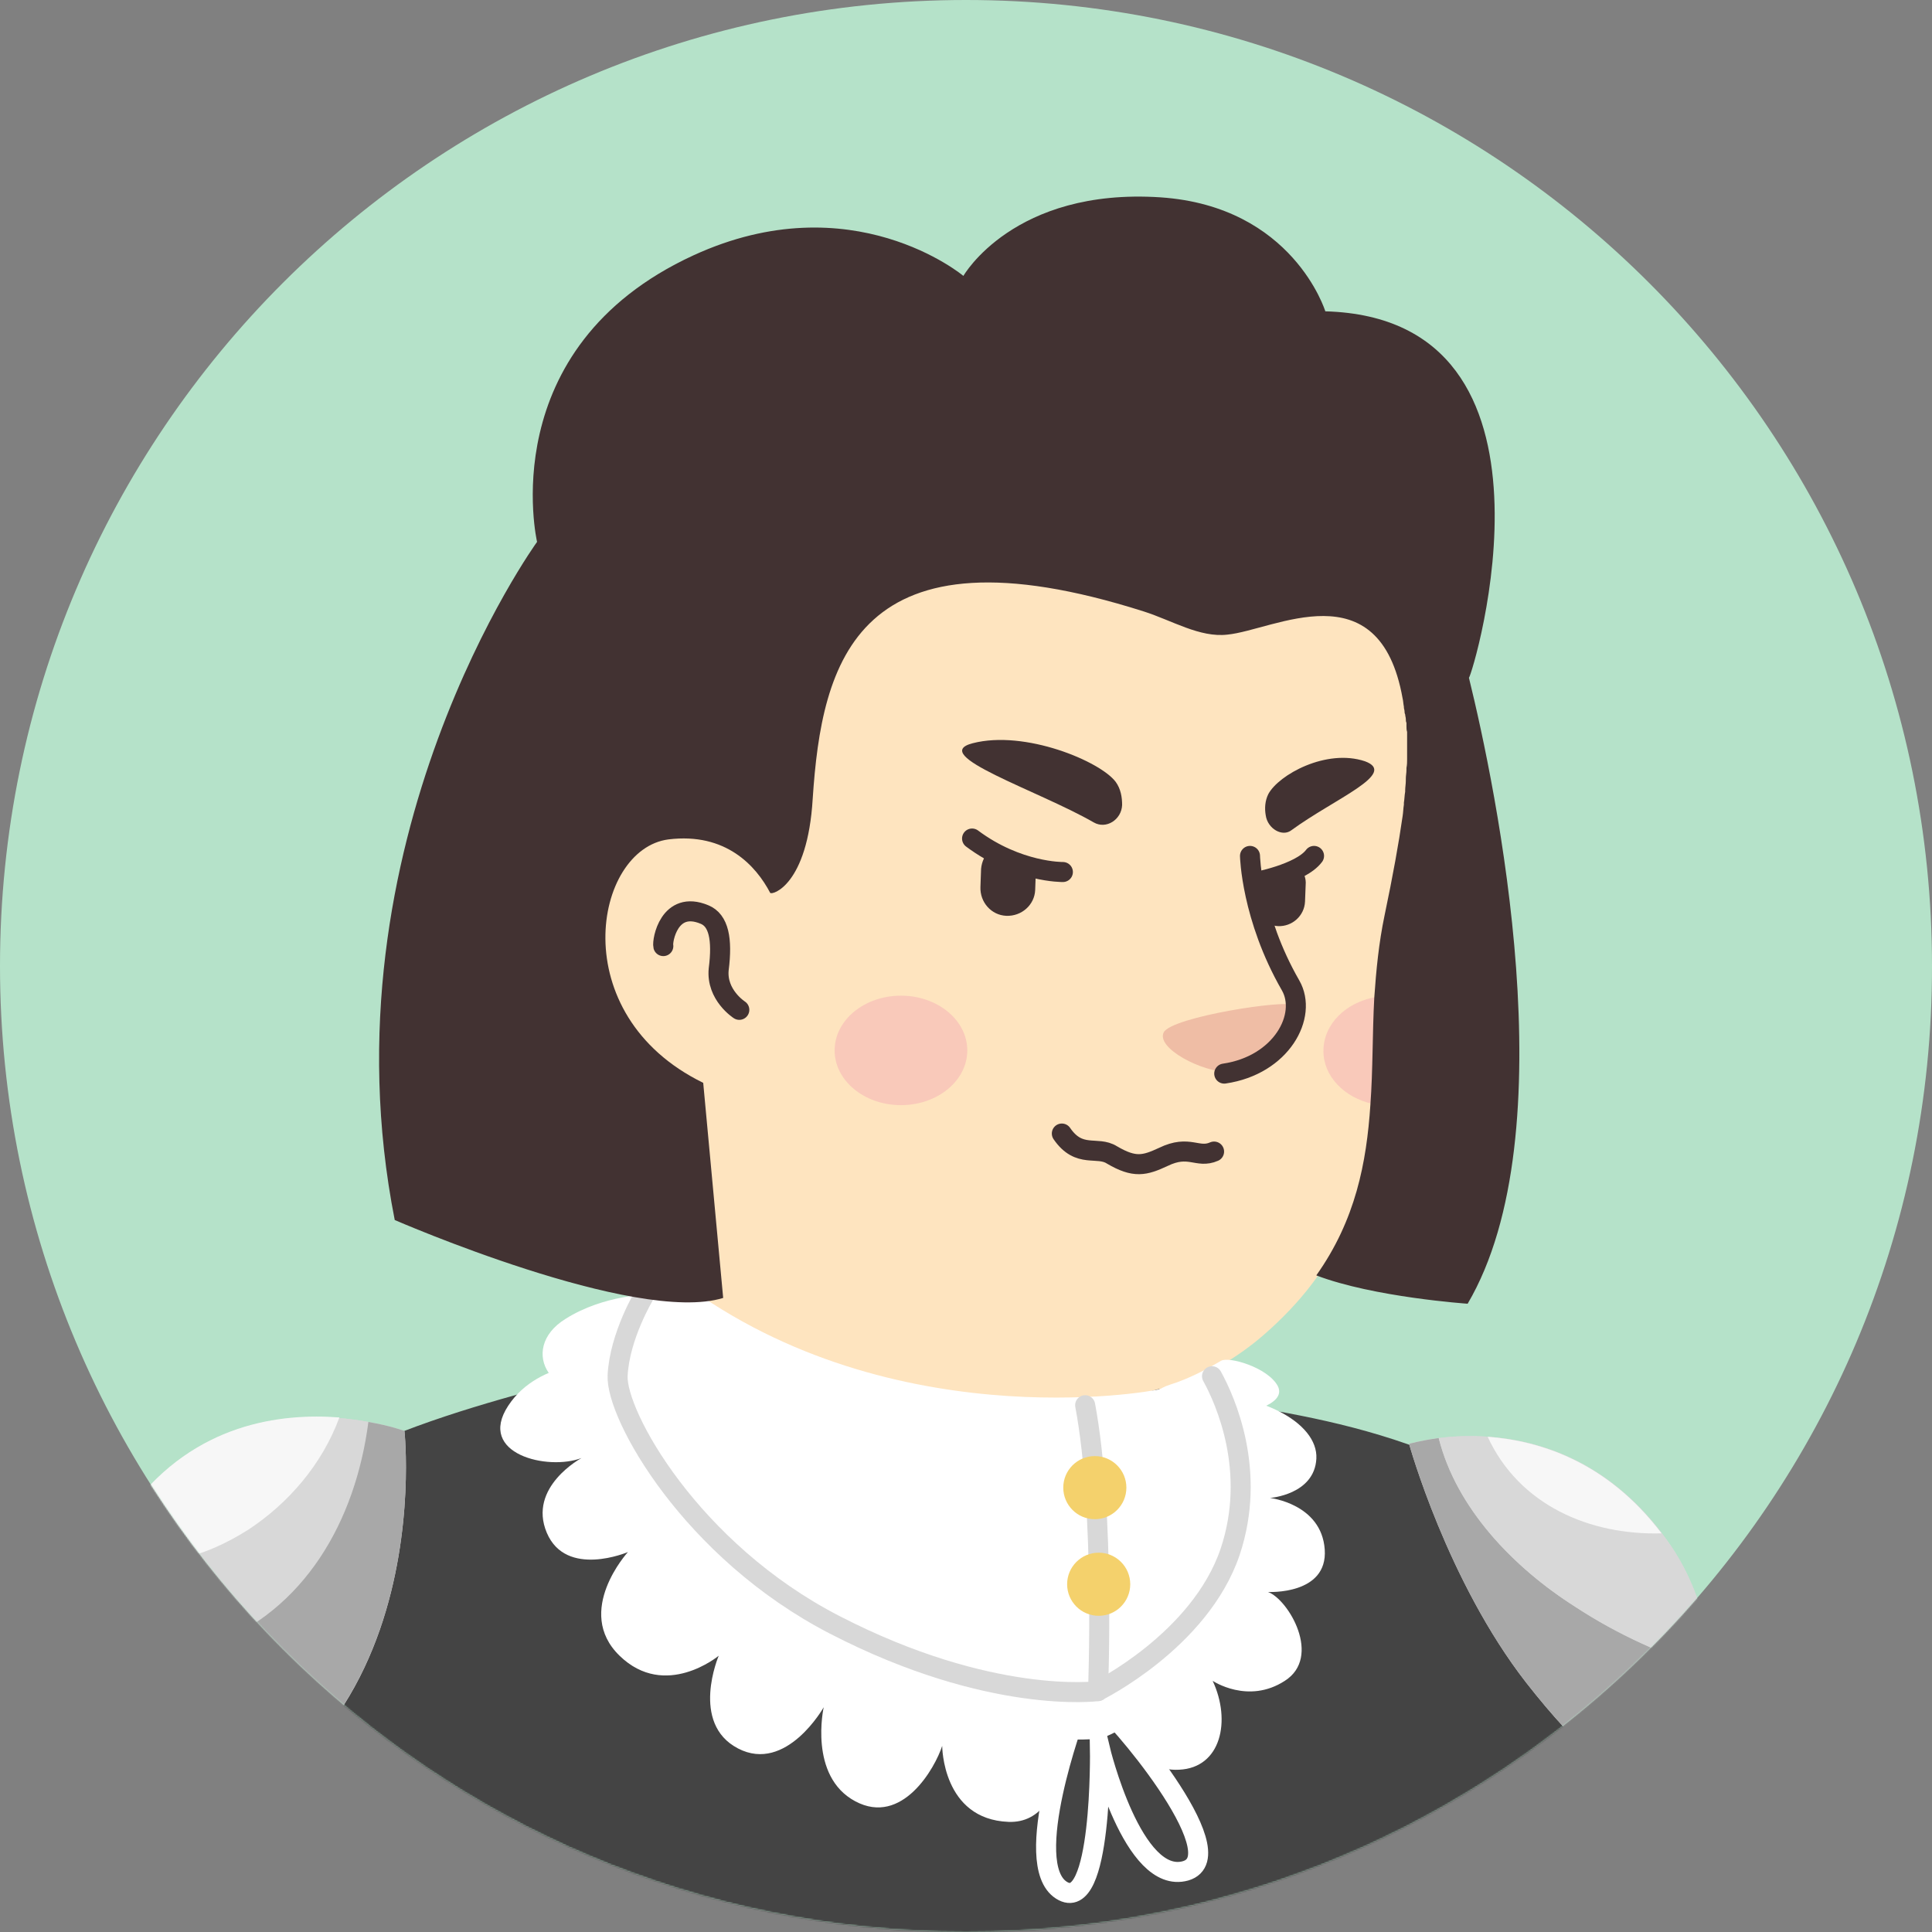 <svg width="1300" height="1300" viewBox="0 0 1300 1300" fill="none" xmlns="http://www.w3.org/2000/svg">
<rect x="0" y="0" width="1300" height="1300" fill="#808080" stroke="none"/>
<path d="M650 1300C290.71 1300 0 1008.86 0 650C0 290.71 291.141 0 650 0C1009.29 0 1300 291.141 1300 650C1300.43 1009.29 1009.29 1300 650 1300Z" fill="#B5E2C9"/>
<mask id="mask0_32_1482" style="mask-type:alpha" maskUnits="userSpaceOnUse" x="0" y="0" width="1300" height="1300">
<path d="M650 1300C290.71 1300 0 1008.86 0 650C0 290.71 291.141 0 650 0C1009.29 0 1300 291.141 1300 650C1300.43 1009.29 1009.29 1300 650 1300Z" fill="#F7C0B5"/>
</mask>
<g mask="url(#mask0_32_1482)">
<path d="M1015.73 1197.33C1012.7 1199.5 1009.23 1201.66 1006.2 1203.83C1002.73 1206 999.698 1208.16 996.231 1209.9C993.198 1211.63 990.598 1213.36 987.565 1215.1C987.131 1215.53 986.698 1215.53 986.265 1215.96C976.298 1222.03 965.898 1227.66 955.498 1232.86C952.465 1234.6 948.998 1236.33 945.965 1237.63C945.965 1237.63 945.531 1238.06 945.098 1238.06C941.631 1239.8 938.165 1241.53 934.698 1243.26C927.765 1246.73 920.398 1249.76 913.465 1252.8C909.998 1254.53 906.098 1255.83 902.631 1257.13C899.165 1258.43 895.265 1260.16 891.798 1261.46C888.331 1262.76 884.431 1264.5 880.965 1265.8C880.965 1265.8 880.965 1265.8 880.531 1265.8C877.065 1267.1 873.165 1268.4 869.698 1269.7C861.898 1272.3 853.665 1274.9 845.865 1277.5C843.265 1278.36 840.231 1279.23 837.631 1280.1C829.398 1282.7 821.165 1284.86 812.931 1286.6C809.898 1287.46 806.865 1287.9 803.398 1288.76C795.598 1290.5 787.365 1292.23 779.565 1293.96C777.831 1294.4 776.531 1294.4 774.798 1294.83C772.198 1295.26 769.165 1295.7 766.565 1296.13C762.665 1296.56 759.198 1297.43 755.298 1297.86C753.565 1298.3 751.831 1298.3 750.098 1298.73C747.931 1299.16 745.331 1299.6 742.731 1299.6C735.798 1300.46 728.431 1301.33 721.498 1302.2C719.331 1302.63 716.731 1302.63 714.565 1303.06H714.131C711.098 1303.5 708.065 1303.5 705.031 1303.93C701.998 1304.36 698.965 1304.36 695.931 1304.36C694.198 1304.36 692.031 1304.8 690.298 1304.8C686.831 1304.8 683.798 1305.23 680.765 1305.23C676.431 1305.23 672.531 1305.66 668.198 1305.66C663.865 1305.66 659.965 1305.66 655.631 1305.66C652.598 1305.66 649.565 1305.66 646.531 1305.66C464.098 1303.06 299.431 1225.5 182.431 1102.43C182.431 1102.43 182.431 1102 181.998 1102C195.431 1075.56 245.265 1027.9 297.265 988.464C363.131 938.631 456.298 907.865 456.298 907.865C456.298 907.865 517.398 897.898 744.031 945.131C916.931 981.531 990.598 1129.3 1015.73 1197.33Z" fill="#FEE4BF"/>
<path d="M792.132 1065.16C783.032 1109.8 724.098 1136.23 624.865 1096.36C503.098 1046.96 456.298 907.865 456.298 907.865C449.799 808.198 434.632 722.831 434.632 722.831C575.465 710.698 741.865 875.365 741.865 875.365L760.932 956.831C762.665 963.764 766.132 969.831 771.332 974.165C780.432 989.764 798.198 1036.56 792.132 1065.16Z" fill="#FEE4BF"/>
<path d="M771.331 974.598C688.565 970.265 627.465 958.131 562.031 840.698C617.498 889.665 682.931 908.298 751.831 916.965L760.931 956.831C762.665 964.198 766.131 970.265 771.331 974.598Z" fill="#EFBDA5"/>
<path d="M942.498 452.431C950.298 488.831 954.198 518.298 932.965 615.365C911.731 712.431 952.464 809.498 850.198 898.331C781.298 958.131 660.831 969.398 564.631 903.965C532.131 881.865 502.231 851.098 477.965 810.798C458.898 779.165 436.798 749.265 412.098 721.965C377.865 684.698 336.698 609.731 357.065 477.131C389.998 261.331 603.631 236.631 729.731 260.465C855.831 284.298 921.265 356.231 942.498 452.431Z" fill="#FEE4BF"/>
<path d="M527.797 621.865C527.797 621.865 514.364 556.865 451.097 564.665C396.497 571.598 377.431 702.465 501.364 738.865" fill="#FEE4BF"/>
<path d="M497.465 679.498C497.465 679.498 481.865 669.531 483.598 652.198C486.198 631.831 483.598 619.265 474.065 615.365C450.231 605.398 445.465 633.131 446.331 636.598" stroke="#423232" stroke-width="13.479" stroke-miterlimit="10" stroke-linecap="round" stroke-linejoin="round"/>
<path d="M828.097 721.531C828.097 721.531 844.564 722.398 860.164 703.765C868.831 693.365 876.197 680.365 871.431 676.465C866.664 672.131 788.231 684.265 783.031 694.665C777.831 705.065 808.164 721.531 828.097 721.531Z" fill="#EFBDA5"/>
<path d="M841.098 575.931C841.098 575.931 841.965 617.098 868.398 663.031C880.098 683.398 862.331 716.765 823.765 722.398" stroke="#423232" stroke-width="13.479" stroke-miterlimit="10" stroke-linecap="round" stroke-linejoin="round"/>
<path opacity="0.42" d="M606.232 743.631C630.883 743.631 650.866 727.14 650.866 706.798C650.866 686.455 630.883 669.965 606.232 669.965C581.582 669.965 561.599 686.455 561.599 706.798C561.599 727.14 581.582 743.631 606.232 743.631Z" fill="#F2A5B2"/>
<path opacity="0.42" d="M926.031 670.831C924.731 695.098 925.164 718.931 923.431 742.765C904.364 738.431 890.498 724.131 890.498 707.231C890.498 689.031 905.664 674.298 926.031 670.831Z" fill="#F2A5B2"/>
<path d="M1159.61 1463.81H32.081C32.081 1463.81 28.614 1190.81 125.248 1063.84C195.881 970.672 324.581 945.972 403.448 923.005C423.814 917.372 441.581 910.872 456.314 906.972C461.081 919.972 509.181 1047.37 624.448 1094.17C723.681 1134.47 782.614 1107.61 791.714 1062.97C797.348 1034.37 779.581 987.572 770.481 972.405C765.281 968.072 761.814 961.572 760.081 955.072L756.614 940.772C764.414 939.038 771.781 936.872 779.581 934.705C783.481 935.572 787.381 936.438 791.281 937.305C847.181 950.738 963.314 953.338 1060.38 1035.24C1173.48 1128.84 1159.61 1463.81 1159.61 1463.81Z" fill="#444444"/>
<path d="M741.015 1169.57C713.282 1174.77 526.082 1161.77 429.015 1032.2C389.148 978.905 396.515 929.505 409.082 905.672C419.915 884.872 444.615 857.138 452.415 857.572V858.005C593.248 968.072 773.082 936.872 780.448 934.705C782.615 933.838 785.215 933.405 787.382 932.538C812.082 946.405 841.982 979.772 839.815 1035.67C836.782 1114.54 760.948 1163.51 741.015 1169.57Z" fill="white"/>
<path d="M409.081 916.938C409.081 916.938 363.148 913.472 341.914 945.972C320.681 978.472 368.781 989.738 391.314 981.072C391.314 981.072 354.914 1000.57 367.914 1031.34C380.914 1062.1 422.514 1044.34 422.514 1044.34C422.514 1044.34 386.114 1084.2 416.881 1114.1C447.648 1144 483.614 1114.1 483.614 1114.1C483.614 1114.1 464.114 1159.6 496.614 1176.5C529.114 1193.4 554.248 1148.77 554.248 1148.77C554.248 1148.77 543.848 1195.14 575.481 1212.04C607.114 1228.94 629.214 1189.5 633.981 1174.77C633.981 1174.77 633.981 1224.17 678.614 1225.9C723.248 1227.64 718.481 1143.14 718.481 1143.14L409.081 916.938Z" fill="white"/>
<path d="M751.415 1159.6C751.415 1159.6 765.282 1192.54 793.448 1190.8C821.615 1189.5 828.548 1157.87 815.982 1131C815.982 1131 839.815 1147.04 864.515 1131C889.648 1114.97 867.115 1076.4 853.248 1071.2C853.248 1071.2 893.548 1073.37 891.382 1042.6C889.215 1011.84 854.548 1007.94 854.548 1007.94C854.548 1007.94 884.448 1005.77 885.748 981.505C887.048 957.238 847.182 934.705 791.282 937.305C791.282 937.305 810.348 1006.2 791.715 1063.4C773.948 1119.74 751.415 1159.6 751.415 1159.6Z" fill="white"/>
<path d="M437.248 871.005C437.248 871.005 406.482 871.005 380.482 887.472C347.548 907.838 370.948 948.572 418.182 934.272C465.415 919.972 437.248 871.005 437.248 871.005Z" fill="white"/>
<path d="M834.614 951.172C834.614 951.172 866.681 945.972 859.748 932.538C852.814 919.972 826.814 912.605 821.614 915.638C812.081 921.272 799.948 927.772 787.381 931.672C754.014 942.505 825.514 957.672 834.614 951.172Z" fill="white"/>
<path d="M723.682 1153.97C723.682 1153.97 686.415 1254.07 714.148 1271.84C741.882 1289.61 740.148 1176.94 740.148 1176.94C740.148 1176.94 762.248 1268.81 797.782 1258.84C832.882 1248.44 747.515 1149.21 741.015 1147.47" stroke="white" stroke-width="13.479" stroke-miterlimit="10" stroke-linecap="round"/>
<path d="M272.148 962.872C272.148 962.872 300.748 1225.47 53.748 1245.4C53.748 1245.4 13.881 1113.67 89.281 1014C159.048 921.272 272.148 962.872 272.148 962.872Z" fill="#D8D8D8"/>
<path d="M247.881 956.805C210.614 949.872 139.114 947.705 88.848 1014C61.981 1049.97 49.414 1089.84 45.081 1126.67C77.581 1125.37 110.081 1119.74 141.281 1107.6C204.981 1083.34 239.214 1023.1 247.881 956.805Z" fill="#D8D8D8"/>
<path d="M167.282 1029.17C194.148 1011.41 216.682 985.405 228.382 953.772C188.948 950.738 131.315 957.672 88.848 1013.57C82.782 1021.81 77.582 1030.04 72.815 1038.27C101.848 1059.94 137.815 1047.81 167.282 1029.17Z" fill="#F7F7F7"/>
<path d="M272.147 962.872C272.147 962.872 263.047 959.405 247.881 956.805C239.214 1023.54 204.981 1083.77 141.281 1107.61C110.081 1119.74 78.014 1125.81 45.081 1126.67C36.847 1191.67 53.314 1245.41 53.314 1245.41C300.747 1225.47 272.147 962.872 272.147 962.872Z" fill="#A8A8A8"/>
<path d="M948.146 971.538C948.146 971.538 973.713 1063.84 1027.01 1132.31C1061.25 1176.07 1097.65 1210.31 1149.21 1235.44C1149.21 1235.44 1174.78 1113.67 1124.51 1040.44C1054.75 938.172 948.146 971.538 948.146 971.538Z" fill="#D8D8D8"/>
<path d="M968.08 967.638C955.513 969.372 948.146 971.538 948.146 971.538C948.146 971.538 973.713 1063.84 1027.01 1132.3C1061.25 1176.07 1097.65 1210.3 1149.21 1235.44C1149.21 1235.44 1160.48 1181.71 1153.11 1124.07C1119.75 1114.11 1088.11 1099.8 1059.95 1081.17C1018.35 1054.74 980.213 1014.87 968.08 967.638Z" fill="#A8A8A8"/>
<path d="M968.082 967.638C979.782 1014.87 1018.35 1054.74 1059.95 1081.17C1088.12 1099.37 1119.75 1114.1 1153.12 1124.07C1149.65 1095.04 1140.98 1065.14 1124.52 1040.44C1073.38 965.472 1002.32 963.305 968.082 967.638Z" fill="#D8D8D8"/>
<path d="M1118.01 1031.77C1081.18 983.238 1035.68 969.372 1001.01 966.772C1022.25 1012.71 1069.48 1033.07 1118.01 1031.77Z" fill="#F7F7F7"/>
<path d="M433.781 871.005C433.781 871.005 416.881 898.738 415.581 925.605C414.281 952.038 464.981 1043.47 561.614 1093.3C666.481 1147.47 738.414 1137.94 738.414 1137.94C738.414 1137.94 807.314 1104.14 827.68 1044.34C845.88 990.172 824.647 942.505 815.547 926.038" stroke="#D8D8D8" stroke-width="13.479" stroke-miterlimit="10" stroke-linecap="round"/>
<path d="M738.848 1137.94C738.848 1137.94 743.615 1016.61 730.182 945.538" stroke="#D8D8D8" stroke-width="13.479" stroke-miterlimit="10" stroke-linecap="round"/>
<path d="M736.682 1022.24C748.408 1022.24 757.915 1012.73 757.915 1001C757.915 989.278 748.408 979.772 736.682 979.772C724.955 979.772 715.448 989.278 715.448 1001C715.448 1012.73 724.955 1022.24 736.682 1022.24Z" fill="#F4D16C"/>
<path d="M739.281 1087.24C751.008 1087.24 760.514 1077.73 760.514 1066C760.514 1054.28 751.008 1044.77 739.281 1044.77C727.554 1044.77 718.048 1054.28 718.048 1066C718.048 1077.73 727.554 1087.24 739.281 1087.24Z" fill="#F4D16C"/>
<path d="M715.185 586.763C715.185 586.763 684.851 587.197 654.084 564.23" stroke="#423232" stroke-width="13.479" stroke-miterlimit="10" stroke-linecap="round" stroke-linejoin="round"/>
<path d="M843.884 593.697C843.884 593.697 875.084 588.063 884.184 575.93" stroke="#423232" stroke-width="13.479" stroke-miterlimit="10" stroke-linecap="round" stroke-linejoin="round"/>
<path d="M735.985 553.397C744.219 558.163 754.619 551.663 755.052 541.697C755.052 536.497 754.185 530.863 750.719 526.097C740.319 512.23 689.619 490.997 654.519 500.097C624.185 507.897 698.285 531.73 735.985 553.397Z" fill="#423232"/>
<path d="M869.02 558.597C862.953 563.363 852.987 557.73 851.687 548.63C850.82 543.863 851.253 538.663 853.42 534.33C860.353 521.33 892.42 503.563 918.42 512.23C940.953 520.463 898.053 537.363 869.02 558.597Z" fill="#423232"/>
<path d="M666.218 572.03C662.751 575.063 660.585 579.83 660.151 584.596L659.718 596.73C659.285 607.13 667.085 615.796 677.051 616.23C687.451 616.663 696.118 608.863 696.551 598.896L696.985 586.763C696.985 586.33 696.985 585.896 696.985 585.463C685.718 584.596 675.751 579.83 666.218 572.03Z" fill="#423232"/>
<path d="M843.885 592.83C843.885 593.263 843.885 593.263 843.885 593.697L843.452 604.963C843.019 614.497 850.386 622.73 859.919 623.163C869.452 623.597 877.686 616.23 878.119 606.697L878.552 595.43C878.986 591.097 877.252 587.197 875.086 584.163C865.552 589.797 855.152 591.097 843.885 592.83Z" fill="#423232"/>
<path d="M816.925 774.866C805.693 779.808 800.302 769.924 782.779 778.46C770.199 784.301 763.46 786.098 748.184 777.112C738.3 770.822 726.169 779.808 714.488 762.735" stroke="#423232" stroke-width="13.479" stroke-miterlimit="10" stroke-linecap="round" stroke-linejoin="round"/>
<path d="M891.778 209.483C891.778 209.483 870.111 138.85 780.844 132.783C682.044 126.283 648.244 185.65 648.244 185.65C648.244 185.65 573.278 122.817 466.678 171.783C331.044 234.183 361.378 364.617 361.378 364.617C361.378 364.617 215.344 566.117 265.611 820.917C265.611 820.917 427.678 891.55 486.611 873.35L473.178 728.617C379.144 682.683 399.511 571.317 449.778 564.817C488.344 560.05 508.711 582.583 518.244 600.783C519.544 602.517 543.378 595.583 546.844 537.517C552.911 445.65 575.878 349.883 769.578 411.417C788.644 417.483 807.278 429.183 825.911 427.017C857.111 423.983 928.178 382.383 943.778 469.917C944.211 471.65 944.211 473.383 944.644 475.55V475.983C944.644 476.85 945.078 477.717 945.078 478.583C945.078 479.017 945.078 479.883 945.511 480.75C945.511 481.617 945.944 482.917 945.944 483.783C945.944 484.65 945.944 485.517 946.378 486.383C946.378 487.25 946.378 487.683 946.378 488.55C946.378 489.85 946.378 491.15 946.811 492.45C946.811 492.883 946.811 493.317 946.811 494.183C946.811 495.483 946.811 496.783 946.811 497.65C946.811 498.083 946.811 498.517 946.811 498.95C946.811 500.683 946.811 501.983 946.811 503.717C946.811 504.15 946.811 504.583 946.811 505.45C946.811 507.183 946.811 508.917 946.811 510.65V511.083C946.811 512.817 946.811 514.55 946.378 516.717C946.378 517.15 946.378 517.583 946.378 518.017C946.378 520.183 945.944 521.917 945.944 524.083C945.944 524.517 945.944 524.95 945.944 525.383C945.944 527.55 945.511 529.717 945.511 531.883C945.511 532.317 945.511 532.317 945.511 532.75C945.078 534.917 945.078 537.517 944.644 540.117C944.644 540.55 944.644 540.983 944.644 541.417C944.211 544.017 944.211 546.617 943.778 549.217C941.178 567.417 937.278 589.083 931.644 615.95C927.744 634.583 926.011 652.783 924.711 671.417C923.411 695.683 923.844 719.517 922.111 743.35C919.511 782.35 912.144 820.917 885.711 858.183C924.278 872.917 987.544 877.25 987.544 877.25C1055.14 762.417 1006.61 530.15 988.411 456.05C991.011 453.883 1063.38 214.25 891.778 209.483Z" fill="#423232"/>
</g>
</svg>
